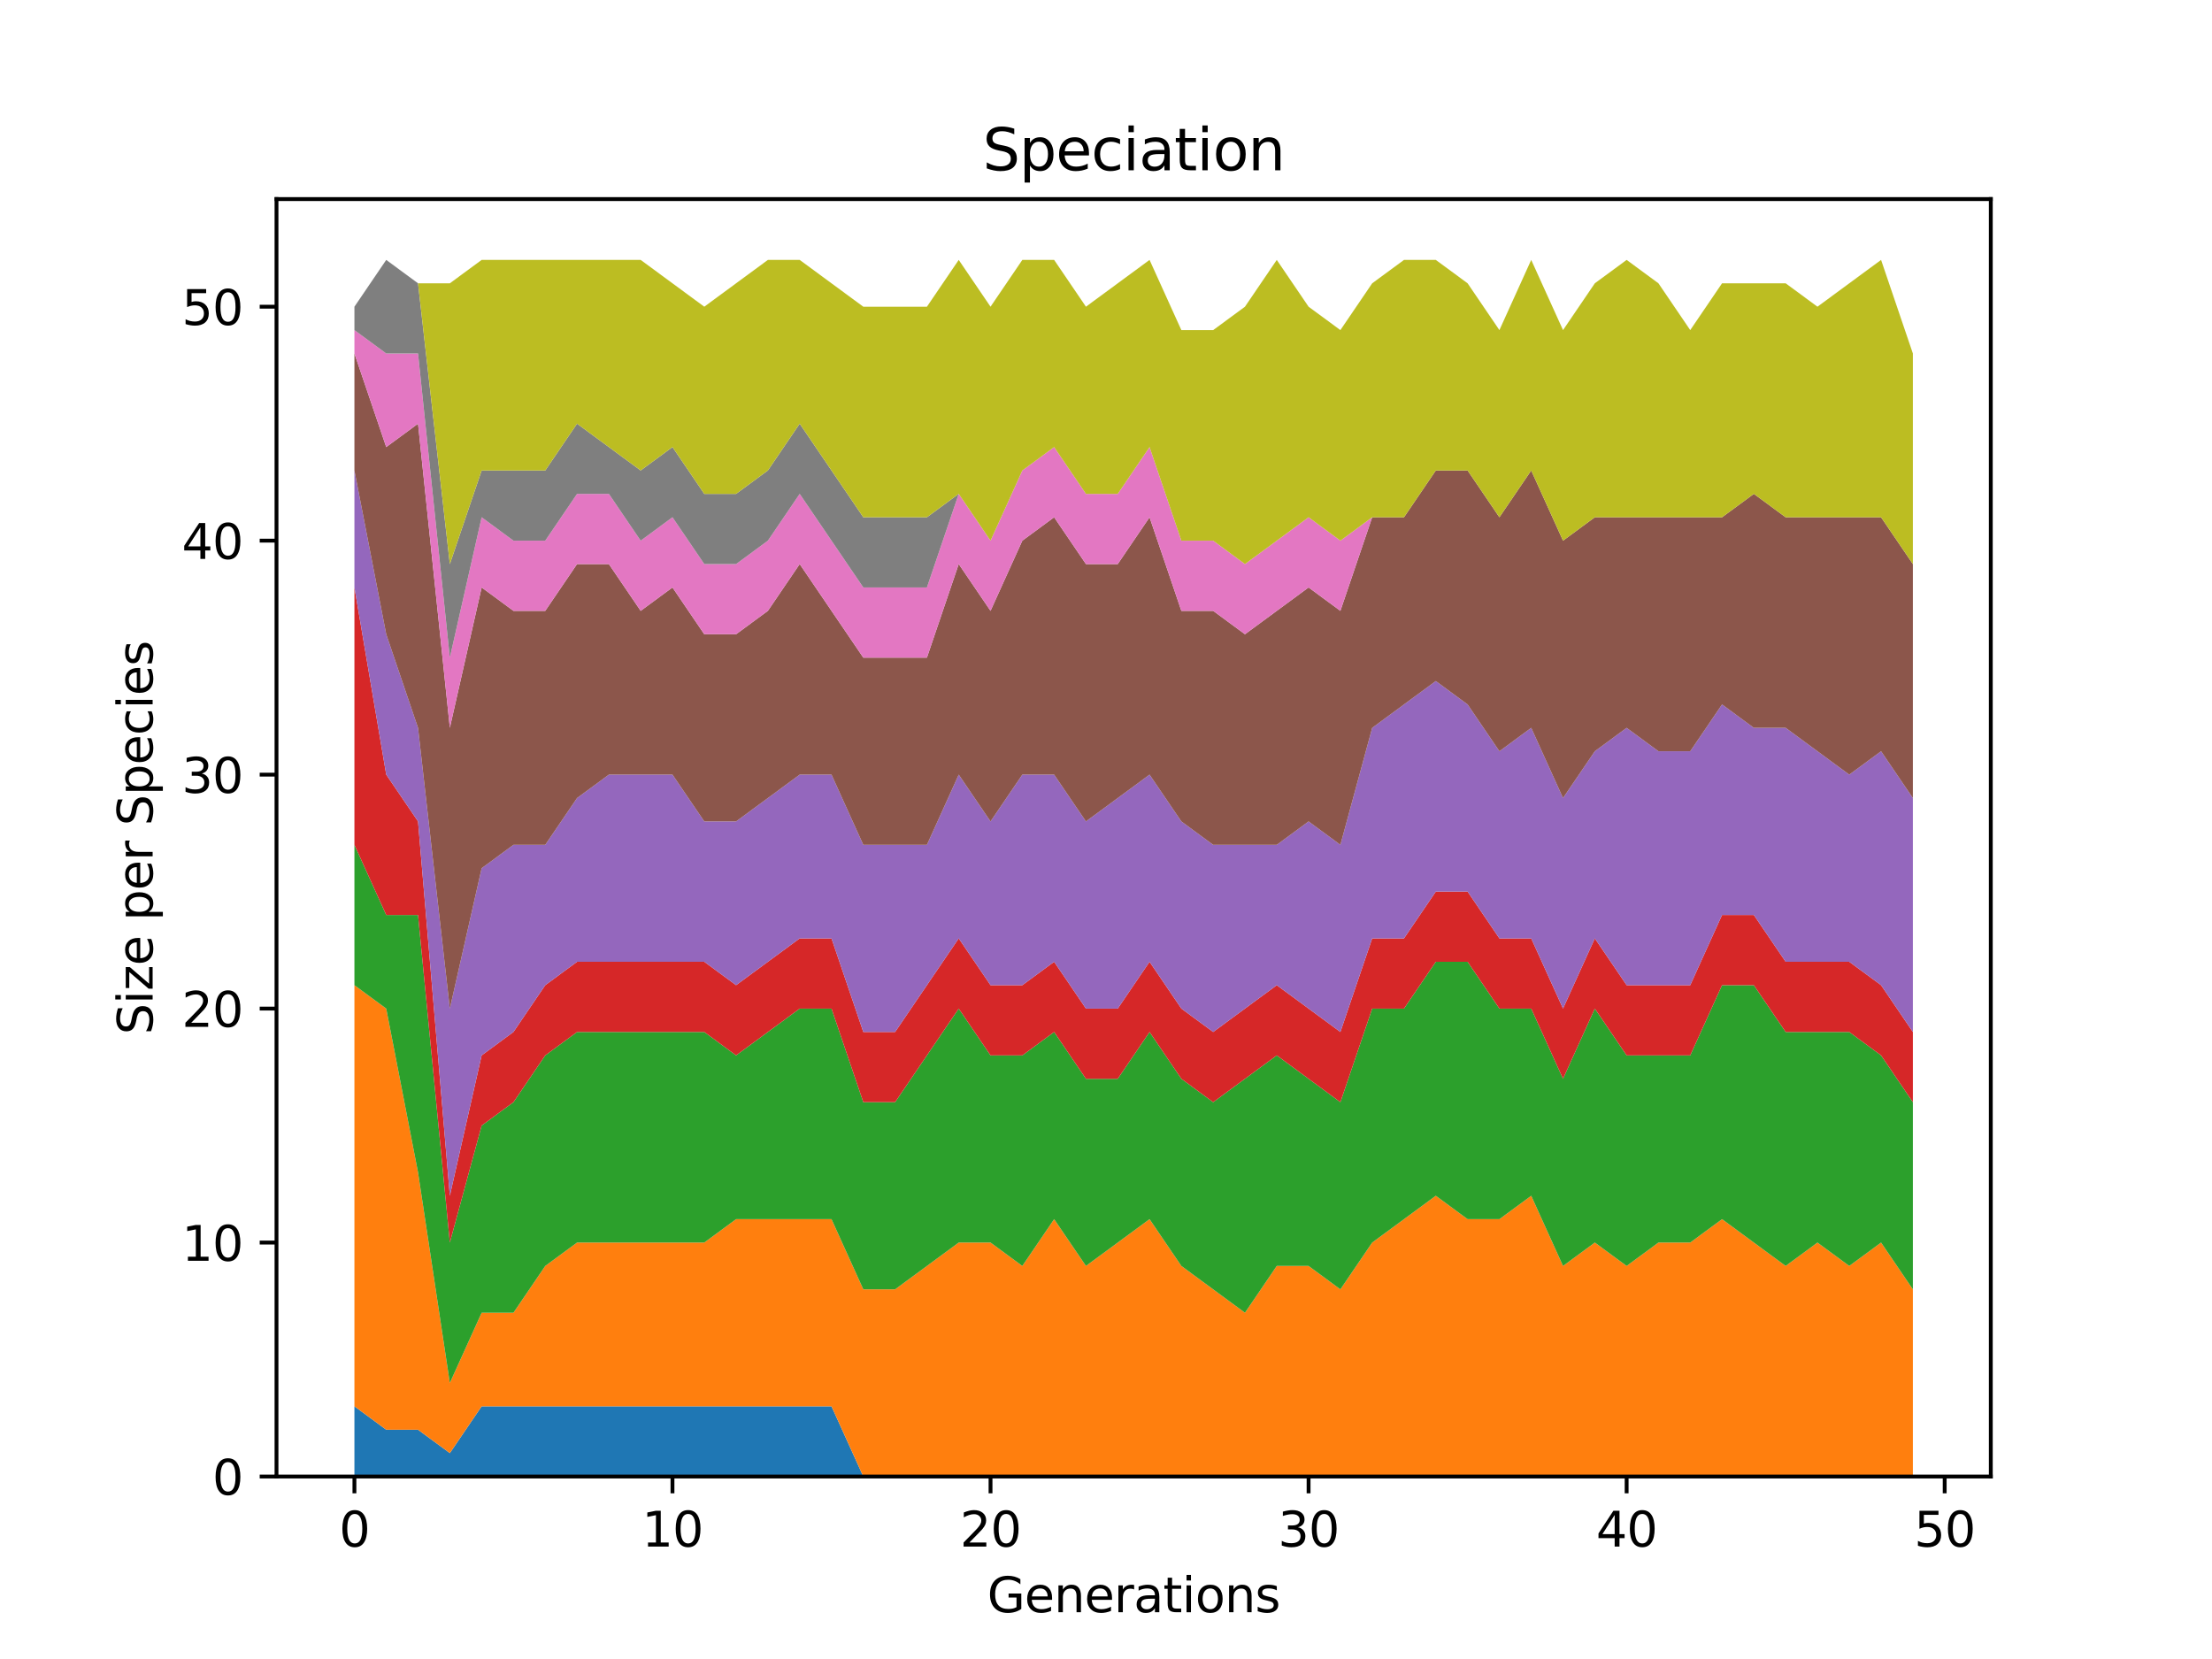 <?xml version="1.0" encoding="utf-8" standalone="no"?>
<!DOCTYPE svg PUBLIC "-//W3C//DTD SVG 1.1//EN"
  "http://www.w3.org/Graphics/SVG/1.1/DTD/svg11.dtd">
<svg height="345.6pt" version="1.1" viewBox="0 0 460.8 345.6" width="460.8pt" xmlns="http://www.w3.org/2000/svg" xmlns:xlink="http://www.w3.org/1999/xlink">
 <defs>
  <style type="text/css">*{stroke-linecap:butt;stroke-linejoin:round;}</style>
 </defs>
 <g id="figure_1">
  <g id="patch_1">
   <path d="M 0 345.6 
L 460.8 345.6 
L 460.8 0 
L 0 0 
z
" style="fill:#ffffff;"/>
  </g>
  <g id="axes_1">
   <g id="patch_2">
    <path d="M 57.6 307.584 
L 414.72 307.584 
L 414.72 41.472 
L 57.6 41.472 
z
" style="fill:#ffffff;"/>
   </g>
   <g id="PolyCollection_1">
    <path clip-path="url(#pd428b7e631)" d="M 73.833 292.962 
L 73.833 307.584 
L 80.458 307.584 
L 87.084 307.584 
L 93.71 307.584 
L 100.335 307.584 
L 106.961 307.584 
L 113.586 307.584 
L 120.212 307.584 
L 126.838 307.584 
L 133.463 307.584 
L 140.089 307.584 
L 146.714 307.584 
L 153.34 307.584 
L 159.966 307.584 
L 166.591 307.584 
L 173.217 307.584 
L 179.842 307.584 
L 186.468 307.584 
L 193.094 307.584 
L 199.719 307.584 
L 206.345 307.584 
L 212.97 307.584 
L 219.596 307.584 
L 226.222 307.584 
L 232.847 307.584 
L 239.473 307.584 
L 246.098 307.584 
L 252.724 307.584 
L 259.35 307.584 
L 265.975 307.584 
L 272.601 307.584 
L 279.226 307.584 
L 285.852 307.584 
L 292.478 307.584 
L 299.103 307.584 
L 305.729 307.584 
L 312.354 307.584 
L 318.98 307.584 
L 325.606 307.584 
L 332.231 307.584 
L 338.857 307.584 
L 345.482 307.584 
L 352.108 307.584 
L 358.734 307.584 
L 365.359 307.584 
L 371.985 307.584 
L 378.61 307.584 
L 385.236 307.584 
L 391.862 307.584 
L 398.487 307.584 
L 398.487 307.584 
L 398.487 307.584 
L 391.862 307.584 
L 385.236 307.584 
L 378.61 307.584 
L 371.985 307.584 
L 365.359 307.584 
L 358.734 307.584 
L 352.108 307.584 
L 345.482 307.584 
L 338.857 307.584 
L 332.231 307.584 
L 325.606 307.584 
L 318.98 307.584 
L 312.354 307.584 
L 305.729 307.584 
L 299.103 307.584 
L 292.478 307.584 
L 285.852 307.584 
L 279.226 307.584 
L 272.601 307.584 
L 265.975 307.584 
L 259.35 307.584 
L 252.724 307.584 
L 246.098 307.584 
L 239.473 307.584 
L 232.847 307.584 
L 226.222 307.584 
L 219.596 307.584 
L 212.97 307.584 
L 206.345 307.584 
L 199.719 307.584 
L 193.094 307.584 
L 186.468 307.584 
L 179.842 307.584 
L 173.217 292.962 
L 166.591 292.962 
L 159.966 292.962 
L 153.34 292.962 
L 146.714 292.962 
L 140.089 292.962 
L 133.463 292.962 
L 126.838 292.962 
L 120.212 292.962 
L 113.586 292.962 
L 106.961 292.962 
L 100.335 292.962 
L 93.71 302.71 
L 87.084 297.836 
L 80.458 297.836 
L 73.833 292.962 
z
" style="fill:#1f77b4;"/>
   </g>
   <g id="PolyCollection_2">
    <path clip-path="url(#pd428b7e631)" d="M 73.833 205.233 
L 73.833 292.962 
L 80.458 297.836 
L 87.084 297.836 
L 93.71 302.71 
L 100.335 292.962 
L 106.961 292.962 
L 113.586 292.962 
L 120.212 292.962 
L 126.838 292.962 
L 133.463 292.962 
L 140.089 292.962 
L 146.714 292.962 
L 153.34 292.962 
L 159.966 292.962 
L 166.591 292.962 
L 173.217 292.962 
L 179.842 307.584 
L 186.468 307.584 
L 193.094 307.584 
L 199.719 307.584 
L 206.345 307.584 
L 212.97 307.584 
L 219.596 307.584 
L 226.222 307.584 
L 232.847 307.584 
L 239.473 307.584 
L 246.098 307.584 
L 252.724 307.584 
L 259.35 307.584 
L 265.975 307.584 
L 272.601 307.584 
L 279.226 307.584 
L 285.852 307.584 
L 292.478 307.584 
L 299.103 307.584 
L 305.729 307.584 
L 312.354 307.584 
L 318.98 307.584 
L 325.606 307.584 
L 332.231 307.584 
L 338.857 307.584 
L 345.482 307.584 
L 352.108 307.584 
L 358.734 307.584 
L 365.359 307.584 
L 371.985 307.584 
L 378.61 307.584 
L 385.236 307.584 
L 391.862 307.584 
L 398.487 307.584 
L 398.487 268.593 
L 398.487 268.593 
L 391.862 258.846 
L 385.236 263.719 
L 378.61 258.846 
L 371.985 263.719 
L 365.359 258.846 
L 358.734 253.972 
L 352.108 258.846 
L 345.482 258.846 
L 338.857 263.719 
L 332.231 258.846 
L 325.606 263.719 
L 318.98 249.098 
L 312.354 253.972 
L 305.729 253.972 
L 299.103 249.098 
L 292.478 253.972 
L 285.852 258.846 
L 279.226 268.593 
L 272.601 263.719 
L 265.975 263.719 
L 259.35 273.467 
L 252.724 268.593 
L 246.098 263.719 
L 239.473 253.972 
L 232.847 258.846 
L 226.222 263.719 
L 219.596 253.972 
L 212.97 263.719 
L 206.345 258.846 
L 199.719 258.846 
L 193.094 263.719 
L 186.468 268.593 
L 179.842 268.593 
L 173.217 253.972 
L 166.591 253.972 
L 159.966 253.972 
L 153.34 253.972 
L 146.714 258.846 
L 140.089 258.846 
L 133.463 258.846 
L 126.838 258.846 
L 120.212 258.846 
L 113.586 263.719 
L 106.961 273.467 
L 100.335 273.467 
L 93.71 288.089 
L 87.084 244.224 
L 80.458 210.107 
L 73.833 205.233 
z
" style="fill:#ff7f0e;"/>
   </g>
   <g id="PolyCollection_3">
    <path clip-path="url(#pd428b7e631)" d="M 73.833 175.99 
L 73.833 205.233 
L 80.458 210.107 
L 87.084 244.224 
L 93.71 288.089 
L 100.335 273.467 
L 106.961 273.467 
L 113.586 263.719 
L 120.212 258.846 
L 126.838 258.846 
L 133.463 258.846 
L 140.089 258.846 
L 146.714 258.846 
L 153.34 253.972 
L 159.966 253.972 
L 166.591 253.972 
L 173.217 253.972 
L 179.842 268.593 
L 186.468 268.593 
L 193.094 263.719 
L 199.719 258.846 
L 206.345 258.846 
L 212.97 263.719 
L 219.596 253.972 
L 226.222 263.719 
L 232.847 258.846 
L 239.473 253.972 
L 246.098 263.719 
L 252.724 268.593 
L 259.35 273.467 
L 265.975 263.719 
L 272.601 263.719 
L 279.226 268.593 
L 285.852 258.846 
L 292.478 253.972 
L 299.103 249.098 
L 305.729 253.972 
L 312.354 253.972 
L 318.98 249.098 
L 325.606 263.719 
L 332.231 258.846 
L 338.857 263.719 
L 345.482 258.846 
L 352.108 258.846 
L 358.734 253.972 
L 365.359 258.846 
L 371.985 263.719 
L 378.61 258.846 
L 385.236 263.719 
L 391.862 258.846 
L 398.487 268.593 
L 398.487 229.602 
L 398.487 229.602 
L 391.862 219.855 
L 385.236 214.981 
L 378.61 214.981 
L 371.985 214.981 
L 365.359 205.233 
L 358.734 205.233 
L 352.108 219.855 
L 345.482 219.855 
L 338.857 219.855 
L 332.231 210.107 
L 325.606 224.729 
L 318.98 210.107 
L 312.354 210.107 
L 305.729 200.359 
L 299.103 200.359 
L 292.478 210.107 
L 285.852 210.107 
L 279.226 229.602 
L 272.601 224.729 
L 265.975 219.855 
L 259.35 224.729 
L 252.724 229.602 
L 246.098 224.729 
L 239.473 214.981 
L 232.847 224.729 
L 226.222 224.729 
L 219.596 214.981 
L 212.97 219.855 
L 206.345 219.855 
L 199.719 210.107 
L 193.094 219.855 
L 186.468 229.602 
L 179.842 229.602 
L 173.217 210.107 
L 166.591 210.107 
L 159.966 214.981 
L 153.34 219.855 
L 146.714 214.981 
L 140.089 214.981 
L 133.463 214.981 
L 126.838 214.981 
L 120.212 214.981 
L 113.586 219.855 
L 106.961 229.602 
L 100.335 234.476 
L 93.71 258.846 
L 87.084 190.612 
L 80.458 190.612 
L 73.833 175.99 
z
" style="fill:#2ca02c;"/>
   </g>
   <g id="PolyCollection_4">
    <path clip-path="url(#pd428b7e631)" d="M 73.833 122.378 
L 73.833 175.99 
L 80.458 190.612 
L 87.084 190.612 
L 93.71 258.846 
L 100.335 234.476 
L 106.961 229.602 
L 113.586 219.855 
L 120.212 214.981 
L 126.838 214.981 
L 133.463 214.981 
L 140.089 214.981 
L 146.714 214.981 
L 153.34 219.855 
L 159.966 214.981 
L 166.591 210.107 
L 173.217 210.107 
L 179.842 229.602 
L 186.468 229.602 
L 193.094 219.855 
L 199.719 210.107 
L 206.345 219.855 
L 212.97 219.855 
L 219.596 214.981 
L 226.222 224.729 
L 232.847 224.729 
L 239.473 214.981 
L 246.098 224.729 
L 252.724 229.602 
L 259.35 224.729 
L 265.975 219.855 
L 272.601 224.729 
L 279.226 229.602 
L 285.852 210.107 
L 292.478 210.107 
L 299.103 200.359 
L 305.729 200.359 
L 312.354 210.107 
L 318.98 210.107 
L 325.606 224.729 
L 332.231 210.107 
L 338.857 219.855 
L 345.482 219.855 
L 352.108 219.855 
L 358.734 205.233 
L 365.359 205.233 
L 371.985 214.981 
L 378.61 214.981 
L 385.236 214.981 
L 391.862 219.855 
L 398.487 229.602 
L 398.487 214.981 
L 398.487 214.981 
L 391.862 205.233 
L 385.236 200.359 
L 378.61 200.359 
L 371.985 200.359 
L 365.359 190.612 
L 358.734 190.612 
L 352.108 205.233 
L 345.482 205.233 
L 338.857 205.233 
L 332.231 195.486 
L 325.606 210.107 
L 318.98 195.486 
L 312.354 195.486 
L 305.729 185.738 
L 299.103 185.738 
L 292.478 195.486 
L 285.852 195.486 
L 279.226 214.981 
L 272.601 210.107 
L 265.975 205.233 
L 259.35 210.107 
L 252.724 214.981 
L 246.098 210.107 
L 239.473 200.359 
L 232.847 210.107 
L 226.222 210.107 
L 219.596 200.359 
L 212.97 205.233 
L 206.345 205.233 
L 199.719 195.486 
L 193.094 205.233 
L 186.468 214.981 
L 179.842 214.981 
L 173.217 195.486 
L 166.591 195.486 
L 159.966 200.359 
L 153.34 205.233 
L 146.714 200.359 
L 140.089 200.359 
L 133.463 200.359 
L 126.838 200.359 
L 120.212 200.359 
L 113.586 205.233 
L 106.961 214.981 
L 100.335 219.855 
L 93.71 249.098 
L 87.084 171.116 
L 80.458 161.369 
L 73.833 122.378 
z
" style="fill:#d62728;"/>
   </g>
   <g id="PolyCollection_5">
    <path clip-path="url(#pd428b7e631)" d="M 73.833 98.009 
L 73.833 122.378 
L 80.458 161.369 
L 87.084 171.116 
L 93.71 249.098 
L 100.335 219.855 
L 106.961 214.981 
L 113.586 205.233 
L 120.212 200.359 
L 126.838 200.359 
L 133.463 200.359 
L 140.089 200.359 
L 146.714 200.359 
L 153.34 205.233 
L 159.966 200.359 
L 166.591 195.486 
L 173.217 195.486 
L 179.842 214.981 
L 186.468 214.981 
L 193.094 205.233 
L 199.719 195.486 
L 206.345 205.233 
L 212.97 205.233 
L 219.596 200.359 
L 226.222 210.107 
L 232.847 210.107 
L 239.473 200.359 
L 246.098 210.107 
L 252.724 214.981 
L 259.35 210.107 
L 265.975 205.233 
L 272.601 210.107 
L 279.226 214.981 
L 285.852 195.486 
L 292.478 195.486 
L 299.103 185.738 
L 305.729 185.738 
L 312.354 195.486 
L 318.98 195.486 
L 325.606 210.107 
L 332.231 195.486 
L 338.857 205.233 
L 345.482 205.233 
L 352.108 205.233 
L 358.734 190.612 
L 365.359 190.612 
L 371.985 200.359 
L 378.61 200.359 
L 385.236 200.359 
L 391.862 205.233 
L 398.487 214.981 
L 398.487 166.242 
L 398.487 166.242 
L 391.862 156.495 
L 385.236 161.369 
L 378.61 156.495 
L 371.985 151.621 
L 365.359 151.621 
L 358.734 146.747 
L 352.108 156.495 
L 345.482 156.495 
L 338.857 151.621 
L 332.231 156.495 
L 325.606 166.242 
L 318.98 151.621 
L 312.354 156.495 
L 305.729 146.747 
L 299.103 141.873 
L 292.478 146.747 
L 285.852 151.621 
L 279.226 175.99 
L 272.601 171.116 
L 265.975 175.99 
L 259.35 175.99 
L 252.724 175.99 
L 246.098 171.116 
L 239.473 161.369 
L 232.847 166.242 
L 226.222 171.116 
L 219.596 161.369 
L 212.97 161.369 
L 206.345 171.116 
L 199.719 161.369 
L 193.094 175.99 
L 186.468 175.99 
L 179.842 175.99 
L 173.217 161.369 
L 166.591 161.369 
L 159.966 166.242 
L 153.34 171.116 
L 146.714 171.116 
L 140.089 161.369 
L 133.463 161.369 
L 126.838 161.369 
L 120.212 166.242 
L 113.586 175.99 
L 106.961 175.99 
L 100.335 180.864 
L 93.71 210.107 
L 87.084 151.621 
L 80.458 132.126 
L 73.833 98.009 
z
" style="fill:#9467bd;"/>
   </g>
   <g id="PolyCollection_6">
    <path clip-path="url(#pd428b7e631)" d="M 73.833 73.639 
L 73.833 98.009 
L 80.458 132.126 
L 87.084 151.621 
L 93.71 210.107 
L 100.335 180.864 
L 106.961 175.99 
L 113.586 175.99 
L 120.212 166.242 
L 126.838 161.369 
L 133.463 161.369 
L 140.089 161.369 
L 146.714 171.116 
L 153.34 171.116 
L 159.966 166.242 
L 166.591 161.369 
L 173.217 161.369 
L 179.842 175.99 
L 186.468 175.99 
L 193.094 175.99 
L 199.719 161.369 
L 206.345 171.116 
L 212.97 161.369 
L 219.596 161.369 
L 226.222 171.116 
L 232.847 166.242 
L 239.473 161.369 
L 246.098 171.116 
L 252.724 175.99 
L 259.35 175.99 
L 265.975 175.99 
L 272.601 171.116 
L 279.226 175.99 
L 285.852 151.621 
L 292.478 146.747 
L 299.103 141.873 
L 305.729 146.747 
L 312.354 156.495 
L 318.98 151.621 
L 325.606 166.242 
L 332.231 156.495 
L 338.857 151.621 
L 345.482 156.495 
L 352.108 156.495 
L 358.734 146.747 
L 365.359 151.621 
L 371.985 151.621 
L 378.61 156.495 
L 385.236 161.369 
L 391.862 156.495 
L 398.487 166.242 
L 398.487 117.504 
L 398.487 117.504 
L 391.862 107.756 
L 385.236 107.756 
L 378.61 107.756 
L 371.985 107.756 
L 365.359 102.882 
L 358.734 107.756 
L 352.108 107.756 
L 345.482 107.756 
L 338.857 107.756 
L 332.231 107.756 
L 325.606 112.63 
L 318.98 98.009 
L 312.354 107.756 
L 305.729 98.009 
L 299.103 98.009 
L 292.478 107.756 
L 285.852 107.756 
L 279.226 127.252 
L 272.601 122.378 
L 265.975 127.252 
L 259.35 132.126 
L 252.724 127.252 
L 246.098 127.252 
L 239.473 107.756 
L 232.847 117.504 
L 226.222 117.504 
L 219.596 107.756 
L 212.97 112.63 
L 206.345 127.252 
L 199.719 117.504 
L 193.094 136.999 
L 186.468 136.999 
L 179.842 136.999 
L 173.217 127.252 
L 166.591 117.504 
L 159.966 127.252 
L 153.34 132.126 
L 146.714 132.126 
L 140.089 122.378 
L 133.463 127.252 
L 126.838 117.504 
L 120.212 117.504 
L 113.586 127.252 
L 106.961 127.252 
L 100.335 122.378 
L 93.71 151.621 
L 87.084 88.261 
L 80.458 93.135 
L 73.833 73.639 
z
" style="fill:#8c564b;"/>
   </g>
   <g id="PolyCollection_7">
    <path clip-path="url(#pd428b7e631)" d="M 73.833 68.766 
L 73.833 73.639 
L 80.458 93.135 
L 87.084 88.261 
L 93.71 151.621 
L 100.335 122.378 
L 106.961 127.252 
L 113.586 127.252 
L 120.212 117.504 
L 126.838 117.504 
L 133.463 127.252 
L 140.089 122.378 
L 146.714 132.126 
L 153.34 132.126 
L 159.966 127.252 
L 166.591 117.504 
L 173.217 127.252 
L 179.842 136.999 
L 186.468 136.999 
L 193.094 136.999 
L 199.719 117.504 
L 206.345 127.252 
L 212.97 112.63 
L 219.596 107.756 
L 226.222 117.504 
L 232.847 117.504 
L 239.473 107.756 
L 246.098 127.252 
L 252.724 127.252 
L 259.35 132.126 
L 265.975 127.252 
L 272.601 122.378 
L 279.226 127.252 
L 285.852 107.756 
L 292.478 107.756 
L 299.103 98.009 
L 305.729 98.009 
L 312.354 107.756 
L 318.98 98.009 
L 325.606 112.63 
L 332.231 107.756 
L 338.857 107.756 
L 345.482 107.756 
L 352.108 107.756 
L 358.734 107.756 
L 365.359 102.882 
L 371.985 107.756 
L 378.61 107.756 
L 385.236 107.756 
L 391.862 107.756 
L 398.487 117.504 
L 398.487 117.504 
L 398.487 117.504 
L 391.862 107.756 
L 385.236 107.756 
L 378.61 107.756 
L 371.985 107.756 
L 365.359 102.882 
L 358.734 107.756 
L 352.108 107.756 
L 345.482 107.756 
L 338.857 107.756 
L 332.231 107.756 
L 325.606 112.63 
L 318.98 98.009 
L 312.354 107.756 
L 305.729 98.009 
L 299.103 98.009 
L 292.478 107.756 
L 285.852 107.756 
L 279.226 112.63 
L 272.601 107.756 
L 265.975 112.63 
L 259.35 117.504 
L 252.724 112.63 
L 246.098 112.63 
L 239.473 93.135 
L 232.847 102.882 
L 226.222 102.882 
L 219.596 93.135 
L 212.97 98.009 
L 206.345 112.63 
L 199.719 102.882 
L 193.094 122.378 
L 186.468 122.378 
L 179.842 122.378 
L 173.217 112.63 
L 166.591 102.882 
L 159.966 112.63 
L 153.34 117.504 
L 146.714 117.504 
L 140.089 107.756 
L 133.463 112.63 
L 126.838 102.882 
L 120.212 102.882 
L 113.586 112.63 
L 106.961 112.63 
L 100.335 107.756 
L 93.71 136.999 
L 87.084 73.639 
L 80.458 73.639 
L 73.833 68.766 
z
" style="fill:#e377c2;"/>
   </g>
   <g id="PolyCollection_8">
    <path clip-path="url(#pd428b7e631)" d="M 73.833 63.892 
L 73.833 68.766 
L 80.458 73.639 
L 87.084 73.639 
L 93.71 136.999 
L 100.335 107.756 
L 106.961 112.63 
L 113.586 112.63 
L 120.212 102.882 
L 126.838 102.882 
L 133.463 112.63 
L 140.089 107.756 
L 146.714 117.504 
L 153.34 117.504 
L 159.966 112.63 
L 166.591 102.882 
L 173.217 112.63 
L 179.842 122.378 
L 186.468 122.378 
L 193.094 122.378 
L 199.719 102.882 
L 206.345 112.63 
L 212.97 98.009 
L 219.596 93.135 
L 226.222 102.882 
L 232.847 102.882 
L 239.473 93.135 
L 246.098 112.63 
L 252.724 112.63 
L 259.35 117.504 
L 265.975 112.63 
L 272.601 107.756 
L 279.226 112.63 
L 285.852 107.756 
L 292.478 107.756 
L 299.103 98.009 
L 305.729 98.009 
L 312.354 107.756 
L 318.98 98.009 
L 325.606 112.63 
L 332.231 107.756 
L 338.857 107.756 
L 345.482 107.756 
L 352.108 107.756 
L 358.734 107.756 
L 365.359 102.882 
L 371.985 107.756 
L 378.61 107.756 
L 385.236 107.756 
L 391.862 107.756 
L 398.487 117.504 
L 398.487 117.504 
L 398.487 117.504 
L 391.862 107.756 
L 385.236 107.756 
L 378.61 107.756 
L 371.985 107.756 
L 365.359 102.882 
L 358.734 107.756 
L 352.108 107.756 
L 345.482 107.756 
L 338.857 107.756 
L 332.231 107.756 
L 325.606 112.63 
L 318.98 98.009 
L 312.354 107.756 
L 305.729 98.009 
L 299.103 98.009 
L 292.478 107.756 
L 285.852 107.756 
L 279.226 112.63 
L 272.601 107.756 
L 265.975 112.63 
L 259.35 117.504 
L 252.724 112.63 
L 246.098 112.63 
L 239.473 93.135 
L 232.847 102.882 
L 226.222 102.882 
L 219.596 93.135 
L 212.97 98.009 
L 206.345 112.63 
L 199.719 102.882 
L 193.094 107.756 
L 186.468 107.756 
L 179.842 107.756 
L 173.217 98.009 
L 166.591 88.261 
L 159.966 98.009 
L 153.34 102.882 
L 146.714 102.882 
L 140.089 93.135 
L 133.463 98.009 
L 126.838 93.135 
L 120.212 88.261 
L 113.586 98.009 
L 106.961 98.009 
L 100.335 98.009 
L 93.71 117.504 
L 87.084 59.018 
L 80.458 54.144 
L 73.833 63.892 
z
" style="fill:#7f7f7f;"/>
   </g>
   <g id="PolyCollection_9">
    <path clip-path="url(#pd428b7e631)" d="M 73.833 63.892 
L 73.833 63.892 
L 80.458 54.144 
L 87.084 59.018 
L 93.71 117.504 
L 100.335 98.009 
L 106.961 98.009 
L 113.586 98.009 
L 120.212 88.261 
L 126.838 93.135 
L 133.463 98.009 
L 140.089 93.135 
L 146.714 102.882 
L 153.34 102.882 
L 159.966 98.009 
L 166.591 88.261 
L 173.217 98.009 
L 179.842 107.756 
L 186.468 107.756 
L 193.094 107.756 
L 199.719 102.882 
L 206.345 112.63 
L 212.97 98.009 
L 219.596 93.135 
L 226.222 102.882 
L 232.847 102.882 
L 239.473 93.135 
L 246.098 112.63 
L 252.724 112.63 
L 259.35 117.504 
L 265.975 112.63 
L 272.601 107.756 
L 279.226 112.63 
L 285.852 107.756 
L 292.478 107.756 
L 299.103 98.009 
L 305.729 98.009 
L 312.354 107.756 
L 318.98 98.009 
L 325.606 112.63 
L 332.231 107.756 
L 338.857 107.756 
L 345.482 107.756 
L 352.108 107.756 
L 358.734 107.756 
L 365.359 102.882 
L 371.985 107.756 
L 378.61 107.756 
L 385.236 107.756 
L 391.862 107.756 
L 398.487 117.504 
L 398.487 73.639 
L 398.487 73.639 
L 391.862 54.144 
L 385.236 59.018 
L 378.61 63.892 
L 371.985 59.018 
L 365.359 59.018 
L 358.734 59.018 
L 352.108 68.766 
L 345.482 59.018 
L 338.857 54.144 
L 332.231 59.018 
L 325.606 68.766 
L 318.98 54.144 
L 312.354 68.766 
L 305.729 59.018 
L 299.103 54.144 
L 292.478 54.144 
L 285.852 59.018 
L 279.226 68.766 
L 272.601 63.892 
L 265.975 54.144 
L 259.35 63.892 
L 252.724 68.766 
L 246.098 68.766 
L 239.473 54.144 
L 232.847 59.018 
L 226.222 63.892 
L 219.596 54.144 
L 212.97 54.144 
L 206.345 63.892 
L 199.719 54.144 
L 193.094 63.892 
L 186.468 63.892 
L 179.842 63.892 
L 173.217 59.018 
L 166.591 54.144 
L 159.966 54.144 
L 153.34 59.018 
L 146.714 63.892 
L 140.089 59.018 
L 133.463 54.144 
L 126.838 54.144 
L 120.212 54.144 
L 113.586 54.144 
L 106.961 54.144 
L 100.335 54.144 
L 93.71 59.018 
L 87.084 59.018 
L 80.458 54.144 
L 73.833 63.892 
z
" style="fill:#bcbd22;"/>
   </g>
   <g id="matplotlib.axis_1">
    <g id="xtick_1">
     <g id="line2d_1">
      <defs>
       <path d="M 0 0 
L 0 3.5 
" id="m2d482abf37" style="stroke:#000000;stroke-width:0.8;"/>
      </defs>
      <g>
       <use style="stroke:#000000;stroke-width:0.8;" x="73.833" xlink:href="#m2d482abf37" y="307.584"/>
      </g>
     </g>
     <g id="text_1">
      <!-- 0 -->
      <g transform="translate(70.651 322.182)scale(0.1 -0.1)">
       <defs>
        <path d="M 2034 4250 
Q 1547 4250 1301 3770 
Q 1056 3291 1056 2328 
Q 1056 1369 1301 889 
Q 1547 409 2034 409 
Q 2525 409 2770 889 
Q 3016 1369 3016 2328 
Q 3016 3291 2770 3770 
Q 2525 4250 2034 4250 
z
M 2034 4750 
Q 2819 4750 3233 4129 
Q 3647 3509 3647 2328 
Q 3647 1150 3233 529 
Q 2819 -91 2034 -91 
Q 1250 -91 836 529 
Q 422 1150 422 2328 
Q 422 3509 836 4129 
Q 1250 4750 2034 4750 
z
" id="DejaVuSans-30" transform="scale(0.016)"/>
       </defs>
       <use xlink:href="#DejaVuSans-30"/>
      </g>
     </g>
    </g>
    <g id="xtick_2">
     <g id="line2d_2">
      <g>
       <use style="stroke:#000000;stroke-width:0.8;" x="140.089" xlink:href="#m2d482abf37" y="307.584"/>
      </g>
     </g>
     <g id="text_2">
      <!-- 10 -->
      <g transform="translate(133.726 322.182)scale(0.1 -0.1)">
       <defs>
        <path d="M 794 531 
L 1825 531 
L 1825 4091 
L 703 3866 
L 703 4441 
L 1819 4666 
L 2450 4666 
L 2450 531 
L 3481 531 
L 3481 0 
L 794 0 
L 794 531 
z
" id="DejaVuSans-31" transform="scale(0.016)"/>
       </defs>
       <use xlink:href="#DejaVuSans-31"/>
       <use x="63.623" xlink:href="#DejaVuSans-30"/>
      </g>
     </g>
    </g>
    <g id="xtick_3">
     <g id="line2d_3">
      <g>
       <use style="stroke:#000000;stroke-width:0.8;" x="206.345" xlink:href="#m2d482abf37" y="307.584"/>
      </g>
     </g>
     <g id="text_3">
      <!-- 20 -->
      <g transform="translate(199.982 322.182)scale(0.1 -0.1)">
       <defs>
        <path d="M 1228 531 
L 3431 531 
L 3431 0 
L 469 0 
L 469 531 
Q 828 903 1448 1529 
Q 2069 2156 2228 2338 
Q 2531 2678 2651 2914 
Q 2772 3150 2772 3378 
Q 2772 3750 2511 3984 
Q 2250 4219 1831 4219 
Q 1534 4219 1204 4116 
Q 875 4013 500 3803 
L 500 4441 
Q 881 4594 1212 4672 
Q 1544 4750 1819 4750 
Q 2544 4750 2975 4387 
Q 3406 4025 3406 3419 
Q 3406 3131 3298 2873 
Q 3191 2616 2906 2266 
Q 2828 2175 2409 1742 
Q 1991 1309 1228 531 
z
" id="DejaVuSans-32" transform="scale(0.016)"/>
       </defs>
       <use xlink:href="#DejaVuSans-32"/>
       <use x="63.623" xlink:href="#DejaVuSans-30"/>
      </g>
     </g>
    </g>
    <g id="xtick_4">
     <g id="line2d_4">
      <g>
       <use style="stroke:#000000;stroke-width:0.8;" x="272.601" xlink:href="#m2d482abf37" y="307.584"/>
      </g>
     </g>
     <g id="text_4">
      <!-- 30 -->
      <g transform="translate(266.238 322.182)scale(0.1 -0.1)">
       <defs>
        <path d="M 2597 2516 
Q 3050 2419 3304 2112 
Q 3559 1806 3559 1356 
Q 3559 666 3084 287 
Q 2609 -91 1734 -91 
Q 1441 -91 1130 -33 
Q 819 25 488 141 
L 488 750 
Q 750 597 1062 519 
Q 1375 441 1716 441 
Q 2309 441 2620 675 
Q 2931 909 2931 1356 
Q 2931 1769 2642 2001 
Q 2353 2234 1838 2234 
L 1294 2234 
L 1294 2753 
L 1863 2753 
Q 2328 2753 2575 2939 
Q 2822 3125 2822 3475 
Q 2822 3834 2567 4026 
Q 2313 4219 1838 4219 
Q 1578 4219 1281 4162 
Q 984 4106 628 3988 
L 628 4550 
Q 988 4650 1302 4700 
Q 1616 4750 1894 4750 
Q 2613 4750 3031 4423 
Q 3450 4097 3450 3541 
Q 3450 3153 3228 2886 
Q 3006 2619 2597 2516 
z
" id="DejaVuSans-33" transform="scale(0.016)"/>
       </defs>
       <use xlink:href="#DejaVuSans-33"/>
       <use x="63.623" xlink:href="#DejaVuSans-30"/>
      </g>
     </g>
    </g>
    <g id="xtick_5">
     <g id="line2d_5">
      <g>
       <use style="stroke:#000000;stroke-width:0.8;" x="338.857" xlink:href="#m2d482abf37" y="307.584"/>
      </g>
     </g>
     <g id="text_5">
      <!-- 40 -->
      <g transform="translate(332.494 322.182)scale(0.1 -0.1)">
       <defs>
        <path d="M 2419 4116 
L 825 1625 
L 2419 1625 
L 2419 4116 
z
M 2253 4666 
L 3047 4666 
L 3047 1625 
L 3713 1625 
L 3713 1100 
L 3047 1100 
L 3047 0 
L 2419 0 
L 2419 1100 
L 313 1100 
L 313 1709 
L 2253 4666 
z
" id="DejaVuSans-34" transform="scale(0.016)"/>
       </defs>
       <use xlink:href="#DejaVuSans-34"/>
       <use x="63.623" xlink:href="#DejaVuSans-30"/>
      </g>
     </g>
    </g>
    <g id="xtick_6">
     <g id="line2d_6">
      <g>
       <use style="stroke:#000000;stroke-width:0.8;" x="405.113" xlink:href="#m2d482abf37" y="307.584"/>
      </g>
     </g>
     <g id="text_6">
      <!-- 50 -->
      <g transform="translate(398.75 322.182)scale(0.1 -0.1)">
       <defs>
        <path d="M 691 4666 
L 3169 4666 
L 3169 4134 
L 1269 4134 
L 1269 2991 
Q 1406 3038 1543 3061 
Q 1681 3084 1819 3084 
Q 2600 3084 3056 2656 
Q 3513 2228 3513 1497 
Q 3513 744 3044 326 
Q 2575 -91 1722 -91 
Q 1428 -91 1123 -41 
Q 819 9 494 109 
L 494 744 
Q 775 591 1075 516 
Q 1375 441 1709 441 
Q 2250 441 2565 725 
Q 2881 1009 2881 1497 
Q 2881 1984 2565 2268 
Q 2250 2553 1709 2553 
Q 1456 2553 1204 2497 
Q 953 2441 691 2322 
L 691 4666 
z
" id="DejaVuSans-35" transform="scale(0.016)"/>
       </defs>
       <use xlink:href="#DejaVuSans-35"/>
       <use x="63.623" xlink:href="#DejaVuSans-30"/>
      </g>
     </g>
    </g>
    <g id="text_7">
     <!-- Generations -->
     <g transform="translate(205.662 335.861)scale(0.1 -0.1)">
      <defs>
       <path d="M 3809 666 
L 3809 1919 
L 2778 1919 
L 2778 2438 
L 4434 2438 
L 4434 434 
Q 4069 175 3628 42 
Q 3188 -91 2688 -91 
Q 1594 -91 976 548 
Q 359 1188 359 2328 
Q 359 3472 976 4111 
Q 1594 4750 2688 4750 
Q 3144 4750 3555 4637 
Q 3966 4525 4313 4306 
L 4313 3634 
Q 3963 3931 3569 4081 
Q 3175 4231 2741 4231 
Q 1884 4231 1454 3753 
Q 1025 3275 1025 2328 
Q 1025 1384 1454 906 
Q 1884 428 2741 428 
Q 3075 428 3337 486 
Q 3600 544 3809 666 
z
" id="DejaVuSans-47" transform="scale(0.016)"/>
       <path d="M 3597 1894 
L 3597 1613 
L 953 1613 
Q 991 1019 1311 708 
Q 1631 397 2203 397 
Q 2534 397 2845 478 
Q 3156 559 3463 722 
L 3463 178 
Q 3153 47 2828 -22 
Q 2503 -91 2169 -91 
Q 1331 -91 842 396 
Q 353 884 353 1716 
Q 353 2575 817 3079 
Q 1281 3584 2069 3584 
Q 2775 3584 3186 3129 
Q 3597 2675 3597 1894 
z
M 3022 2063 
Q 3016 2534 2758 2815 
Q 2500 3097 2075 3097 
Q 1594 3097 1305 2825 
Q 1016 2553 972 2059 
L 3022 2063 
z
" id="DejaVuSans-65" transform="scale(0.016)"/>
       <path d="M 3513 2113 
L 3513 0 
L 2938 0 
L 2938 2094 
Q 2938 2591 2744 2837 
Q 2550 3084 2163 3084 
Q 1697 3084 1428 2787 
Q 1159 2491 1159 1978 
L 1159 0 
L 581 0 
L 581 3500 
L 1159 3500 
L 1159 2956 
Q 1366 3272 1645 3428 
Q 1925 3584 2291 3584 
Q 2894 3584 3203 3211 
Q 3513 2838 3513 2113 
z
" id="DejaVuSans-6e" transform="scale(0.016)"/>
       <path d="M 2631 2963 
Q 2534 3019 2420 3045 
Q 2306 3072 2169 3072 
Q 1681 3072 1420 2755 
Q 1159 2438 1159 1844 
L 1159 0 
L 581 0 
L 581 3500 
L 1159 3500 
L 1159 2956 
Q 1341 3275 1631 3429 
Q 1922 3584 2338 3584 
Q 2397 3584 2469 3576 
Q 2541 3569 2628 3553 
L 2631 2963 
z
" id="DejaVuSans-72" transform="scale(0.016)"/>
       <path d="M 2194 1759 
Q 1497 1759 1228 1600 
Q 959 1441 959 1056 
Q 959 750 1161 570 
Q 1363 391 1709 391 
Q 2188 391 2477 730 
Q 2766 1069 2766 1631 
L 2766 1759 
L 2194 1759 
z
M 3341 1997 
L 3341 0 
L 2766 0 
L 2766 531 
Q 2569 213 2275 61 
Q 1981 -91 1556 -91 
Q 1019 -91 701 211 
Q 384 513 384 1019 
Q 384 1609 779 1909 
Q 1175 2209 1959 2209 
L 2766 2209 
L 2766 2266 
Q 2766 2663 2505 2880 
Q 2244 3097 1772 3097 
Q 1472 3097 1187 3025 
Q 903 2953 641 2809 
L 641 3341 
Q 956 3463 1253 3523 
Q 1550 3584 1831 3584 
Q 2591 3584 2966 3190 
Q 3341 2797 3341 1997 
z
" id="DejaVuSans-61" transform="scale(0.016)"/>
       <path d="M 1172 4494 
L 1172 3500 
L 2356 3500 
L 2356 3053 
L 1172 3053 
L 1172 1153 
Q 1172 725 1289 603 
Q 1406 481 1766 481 
L 2356 481 
L 2356 0 
L 1766 0 
Q 1100 0 847 248 
Q 594 497 594 1153 
L 594 3053 
L 172 3053 
L 172 3500 
L 594 3500 
L 594 4494 
L 1172 4494 
z
" id="DejaVuSans-74" transform="scale(0.016)"/>
       <path d="M 603 3500 
L 1178 3500 
L 1178 0 
L 603 0 
L 603 3500 
z
M 603 4863 
L 1178 4863 
L 1178 4134 
L 603 4134 
L 603 4863 
z
" id="DejaVuSans-69" transform="scale(0.016)"/>
       <path d="M 1959 3097 
Q 1497 3097 1228 2736 
Q 959 2375 959 1747 
Q 959 1119 1226 758 
Q 1494 397 1959 397 
Q 2419 397 2687 759 
Q 2956 1122 2956 1747 
Q 2956 2369 2687 2733 
Q 2419 3097 1959 3097 
z
M 1959 3584 
Q 2709 3584 3137 3096 
Q 3566 2609 3566 1747 
Q 3566 888 3137 398 
Q 2709 -91 1959 -91 
Q 1206 -91 779 398 
Q 353 888 353 1747 
Q 353 2609 779 3096 
Q 1206 3584 1959 3584 
z
" id="DejaVuSans-6f" transform="scale(0.016)"/>
       <path d="M 2834 3397 
L 2834 2853 
Q 2591 2978 2328 3040 
Q 2066 3103 1784 3103 
Q 1356 3103 1142 2972 
Q 928 2841 928 2578 
Q 928 2378 1081 2264 
Q 1234 2150 1697 2047 
L 1894 2003 
Q 2506 1872 2764 1633 
Q 3022 1394 3022 966 
Q 3022 478 2636 193 
Q 2250 -91 1575 -91 
Q 1294 -91 989 -36 
Q 684 19 347 128 
L 347 722 
Q 666 556 975 473 
Q 1284 391 1588 391 
Q 1994 391 2212 530 
Q 2431 669 2431 922 
Q 2431 1156 2273 1281 
Q 2116 1406 1581 1522 
L 1381 1569 
Q 847 1681 609 1914 
Q 372 2147 372 2553 
Q 372 3047 722 3315 
Q 1072 3584 1716 3584 
Q 2034 3584 2315 3537 
Q 2597 3491 2834 3397 
z
" id="DejaVuSans-73" transform="scale(0.016)"/>
      </defs>
      <use xlink:href="#DejaVuSans-47"/>
      <use x="77.49" xlink:href="#DejaVuSans-65"/>
      <use x="139.014" xlink:href="#DejaVuSans-6e"/>
      <use x="202.393" xlink:href="#DejaVuSans-65"/>
      <use x="263.916" xlink:href="#DejaVuSans-72"/>
      <use x="305.029" xlink:href="#DejaVuSans-61"/>
      <use x="366.309" xlink:href="#DejaVuSans-74"/>
      <use x="405.518" xlink:href="#DejaVuSans-69"/>
      <use x="433.301" xlink:href="#DejaVuSans-6f"/>
      <use x="494.482" xlink:href="#DejaVuSans-6e"/>
      <use x="557.861" xlink:href="#DejaVuSans-73"/>
     </g>
    </g>
   </g>
   <g id="matplotlib.axis_2">
    <g id="ytick_1">
     <g id="line2d_7">
      <defs>
       <path d="M 0 0 
L -3.5 0 
" id="m628c89a142" style="stroke:#000000;stroke-width:0.8;"/>
      </defs>
      <g>
       <use style="stroke:#000000;stroke-width:0.8;" x="57.6" xlink:href="#m628c89a142" y="307.584"/>
      </g>
     </g>
     <g id="text_8">
      <!-- 0 -->
      <g transform="translate(44.237 311.383)scale(0.1 -0.1)">
       <use xlink:href="#DejaVuSans-30"/>
      </g>
     </g>
    </g>
    <g id="ytick_2">
     <g id="line2d_8">
      <g>
       <use style="stroke:#000000;stroke-width:0.8;" x="57.6" xlink:href="#m628c89a142" y="258.846"/>
      </g>
     </g>
     <g id="text_9">
      <!-- 10 -->
      <g transform="translate(37.875 262.645)scale(0.1 -0.1)">
       <use xlink:href="#DejaVuSans-31"/>
       <use x="63.623" xlink:href="#DejaVuSans-30"/>
      </g>
     </g>
    </g>
    <g id="ytick_3">
     <g id="line2d_9">
      <g>
       <use style="stroke:#000000;stroke-width:0.8;" x="57.6" xlink:href="#m628c89a142" y="210.107"/>
      </g>
     </g>
     <g id="text_10">
      <!-- 20 -->
      <g transform="translate(37.875 213.906)scale(0.1 -0.1)">
       <use xlink:href="#DejaVuSans-32"/>
       <use x="63.623" xlink:href="#DejaVuSans-30"/>
      </g>
     </g>
    </g>
    <g id="ytick_4">
     <g id="line2d_10">
      <g>
       <use style="stroke:#000000;stroke-width:0.8;" x="57.6" xlink:href="#m628c89a142" y="161.369"/>
      </g>
     </g>
     <g id="text_11">
      <!-- 30 -->
      <g transform="translate(37.875 165.168)scale(0.1 -0.1)">
       <use xlink:href="#DejaVuSans-33"/>
       <use x="63.623" xlink:href="#DejaVuSans-30"/>
      </g>
     </g>
    </g>
    <g id="ytick_5">
     <g id="line2d_11">
      <g>
       <use style="stroke:#000000;stroke-width:0.8;" x="57.6" xlink:href="#m628c89a142" y="112.63"/>
      </g>
     </g>
     <g id="text_12">
      <!-- 40 -->
      <g transform="translate(37.875 116.429)scale(0.1 -0.1)">
       <use xlink:href="#DejaVuSans-34"/>
       <use x="63.623" xlink:href="#DejaVuSans-30"/>
      </g>
     </g>
    </g>
    <g id="ytick_6">
     <g id="line2d_12">
      <g>
       <use style="stroke:#000000;stroke-width:0.8;" x="57.6" xlink:href="#m628c89a142" y="63.892"/>
      </g>
     </g>
     <g id="text_13">
      <!-- 50 -->
      <g transform="translate(37.875 67.691)scale(0.1 -0.1)">
       <use xlink:href="#DejaVuSans-35"/>
       <use x="63.623" xlink:href="#DejaVuSans-30"/>
      </g>
     </g>
    </g>
    <g id="text_14">
     <!-- Size per Species -->
     <g transform="translate(31.795 215.521)rotate(-90)scale(0.1 -0.1)">
      <defs>
       <path d="M 3425 4513 
L 3425 3897 
Q 3066 4069 2747 4153 
Q 2428 4238 2131 4238 
Q 1616 4238 1336 4038 
Q 1056 3838 1056 3469 
Q 1056 3159 1242 3001 
Q 1428 2844 1947 2747 
L 2328 2669 
Q 3034 2534 3370 2195 
Q 3706 1856 3706 1288 
Q 3706 609 3251 259 
Q 2797 -91 1919 -91 
Q 1588 -91 1214 -16 
Q 841 59 441 206 
L 441 856 
Q 825 641 1194 531 
Q 1563 422 1919 422 
Q 2459 422 2753 634 
Q 3047 847 3047 1241 
Q 3047 1584 2836 1778 
Q 2625 1972 2144 2069 
L 1759 2144 
Q 1053 2284 737 2584 
Q 422 2884 422 3419 
Q 422 4038 858 4394 
Q 1294 4750 2059 4750 
Q 2388 4750 2728 4690 
Q 3069 4631 3425 4513 
z
" id="DejaVuSans-53" transform="scale(0.016)"/>
       <path d="M 353 3500 
L 3084 3500 
L 3084 2975 
L 922 459 
L 3084 459 
L 3084 0 
L 275 0 
L 275 525 
L 2438 3041 
L 353 3041 
L 353 3500 
z
" id="DejaVuSans-7a" transform="scale(0.016)"/>
       <path id="DejaVuSans-20" transform="scale(0.016)"/>
       <path d="M 1159 525 
L 1159 -1331 
L 581 -1331 
L 581 3500 
L 1159 3500 
L 1159 2969 
Q 1341 3281 1617 3432 
Q 1894 3584 2278 3584 
Q 2916 3584 3314 3078 
Q 3713 2572 3713 1747 
Q 3713 922 3314 415 
Q 2916 -91 2278 -91 
Q 1894 -91 1617 61 
Q 1341 213 1159 525 
z
M 3116 1747 
Q 3116 2381 2855 2742 
Q 2594 3103 2138 3103 
Q 1681 3103 1420 2742 
Q 1159 2381 1159 1747 
Q 1159 1113 1420 752 
Q 1681 391 2138 391 
Q 2594 391 2855 752 
Q 3116 1113 3116 1747 
z
" id="DejaVuSans-70" transform="scale(0.016)"/>
       <path d="M 3122 3366 
L 3122 2828 
Q 2878 2963 2633 3030 
Q 2388 3097 2138 3097 
Q 1578 3097 1268 2742 
Q 959 2388 959 1747 
Q 959 1106 1268 751 
Q 1578 397 2138 397 
Q 2388 397 2633 464 
Q 2878 531 3122 666 
L 3122 134 
Q 2881 22 2623 -34 
Q 2366 -91 2075 -91 
Q 1284 -91 818 406 
Q 353 903 353 1747 
Q 353 2603 823 3093 
Q 1294 3584 2113 3584 
Q 2378 3584 2631 3529 
Q 2884 3475 3122 3366 
z
" id="DejaVuSans-63" transform="scale(0.016)"/>
      </defs>
      <use xlink:href="#DejaVuSans-53"/>
      <use x="63.477" xlink:href="#DejaVuSans-69"/>
      <use x="91.26" xlink:href="#DejaVuSans-7a"/>
      <use x="143.75" xlink:href="#DejaVuSans-65"/>
      <use x="205.273" xlink:href="#DejaVuSans-20"/>
      <use x="237.061" xlink:href="#DejaVuSans-70"/>
      <use x="300.537" xlink:href="#DejaVuSans-65"/>
      <use x="362.061" xlink:href="#DejaVuSans-72"/>
      <use x="403.174" xlink:href="#DejaVuSans-20"/>
      <use x="434.961" xlink:href="#DejaVuSans-53"/>
      <use x="498.438" xlink:href="#DejaVuSans-70"/>
      <use x="561.914" xlink:href="#DejaVuSans-65"/>
      <use x="623.438" xlink:href="#DejaVuSans-63"/>
      <use x="678.418" xlink:href="#DejaVuSans-69"/>
      <use x="706.201" xlink:href="#DejaVuSans-65"/>
      <use x="767.725" xlink:href="#DejaVuSans-73"/>
     </g>
    </g>
   </g>
   <g id="patch_3">
    <path d="M 57.6 307.584 
L 57.6 41.472 
" style="fill:none;stroke:#000000;stroke-linecap:square;stroke-linejoin:miter;stroke-width:0.8;"/>
   </g>
   <g id="patch_4">
    <path d="M 414.72 307.584 
L 414.72 41.472 
" style="fill:none;stroke:#000000;stroke-linecap:square;stroke-linejoin:miter;stroke-width:0.8;"/>
   </g>
   <g id="patch_5">
    <path d="M 57.6 307.584 
L 414.72 307.584 
" style="fill:none;stroke:#000000;stroke-linecap:square;stroke-linejoin:miter;stroke-width:0.8;"/>
   </g>
   <g id="patch_6">
    <path d="M 57.6 41.472 
L 414.72 41.472 
" style="fill:none;stroke:#000000;stroke-linecap:square;stroke-linejoin:miter;stroke-width:0.8;"/>
   </g>
   <g id="text_15">
    <!-- Speciation -->
    <g transform="translate(204.714 35.472)scale(0.12 -0.12)">
     <use xlink:href="#DejaVuSans-53"/>
     <use x="63.477" xlink:href="#DejaVuSans-70"/>
     <use x="126.953" xlink:href="#DejaVuSans-65"/>
     <use x="188.477" xlink:href="#DejaVuSans-63"/>
     <use x="243.457" xlink:href="#DejaVuSans-69"/>
     <use x="271.24" xlink:href="#DejaVuSans-61"/>
     <use x="332.52" xlink:href="#DejaVuSans-74"/>
     <use x="371.729" xlink:href="#DejaVuSans-69"/>
     <use x="399.512" xlink:href="#DejaVuSans-6f"/>
     <use x="460.693" xlink:href="#DejaVuSans-6e"/>
    </g>
   </g>
  </g>
 </g>
 <defs>
  <clipPath id="pd428b7e631">
   <rect height="266.112" width="357.12" x="57.6" y="41.472"/>
  </clipPath>
 </defs>
</svg>
